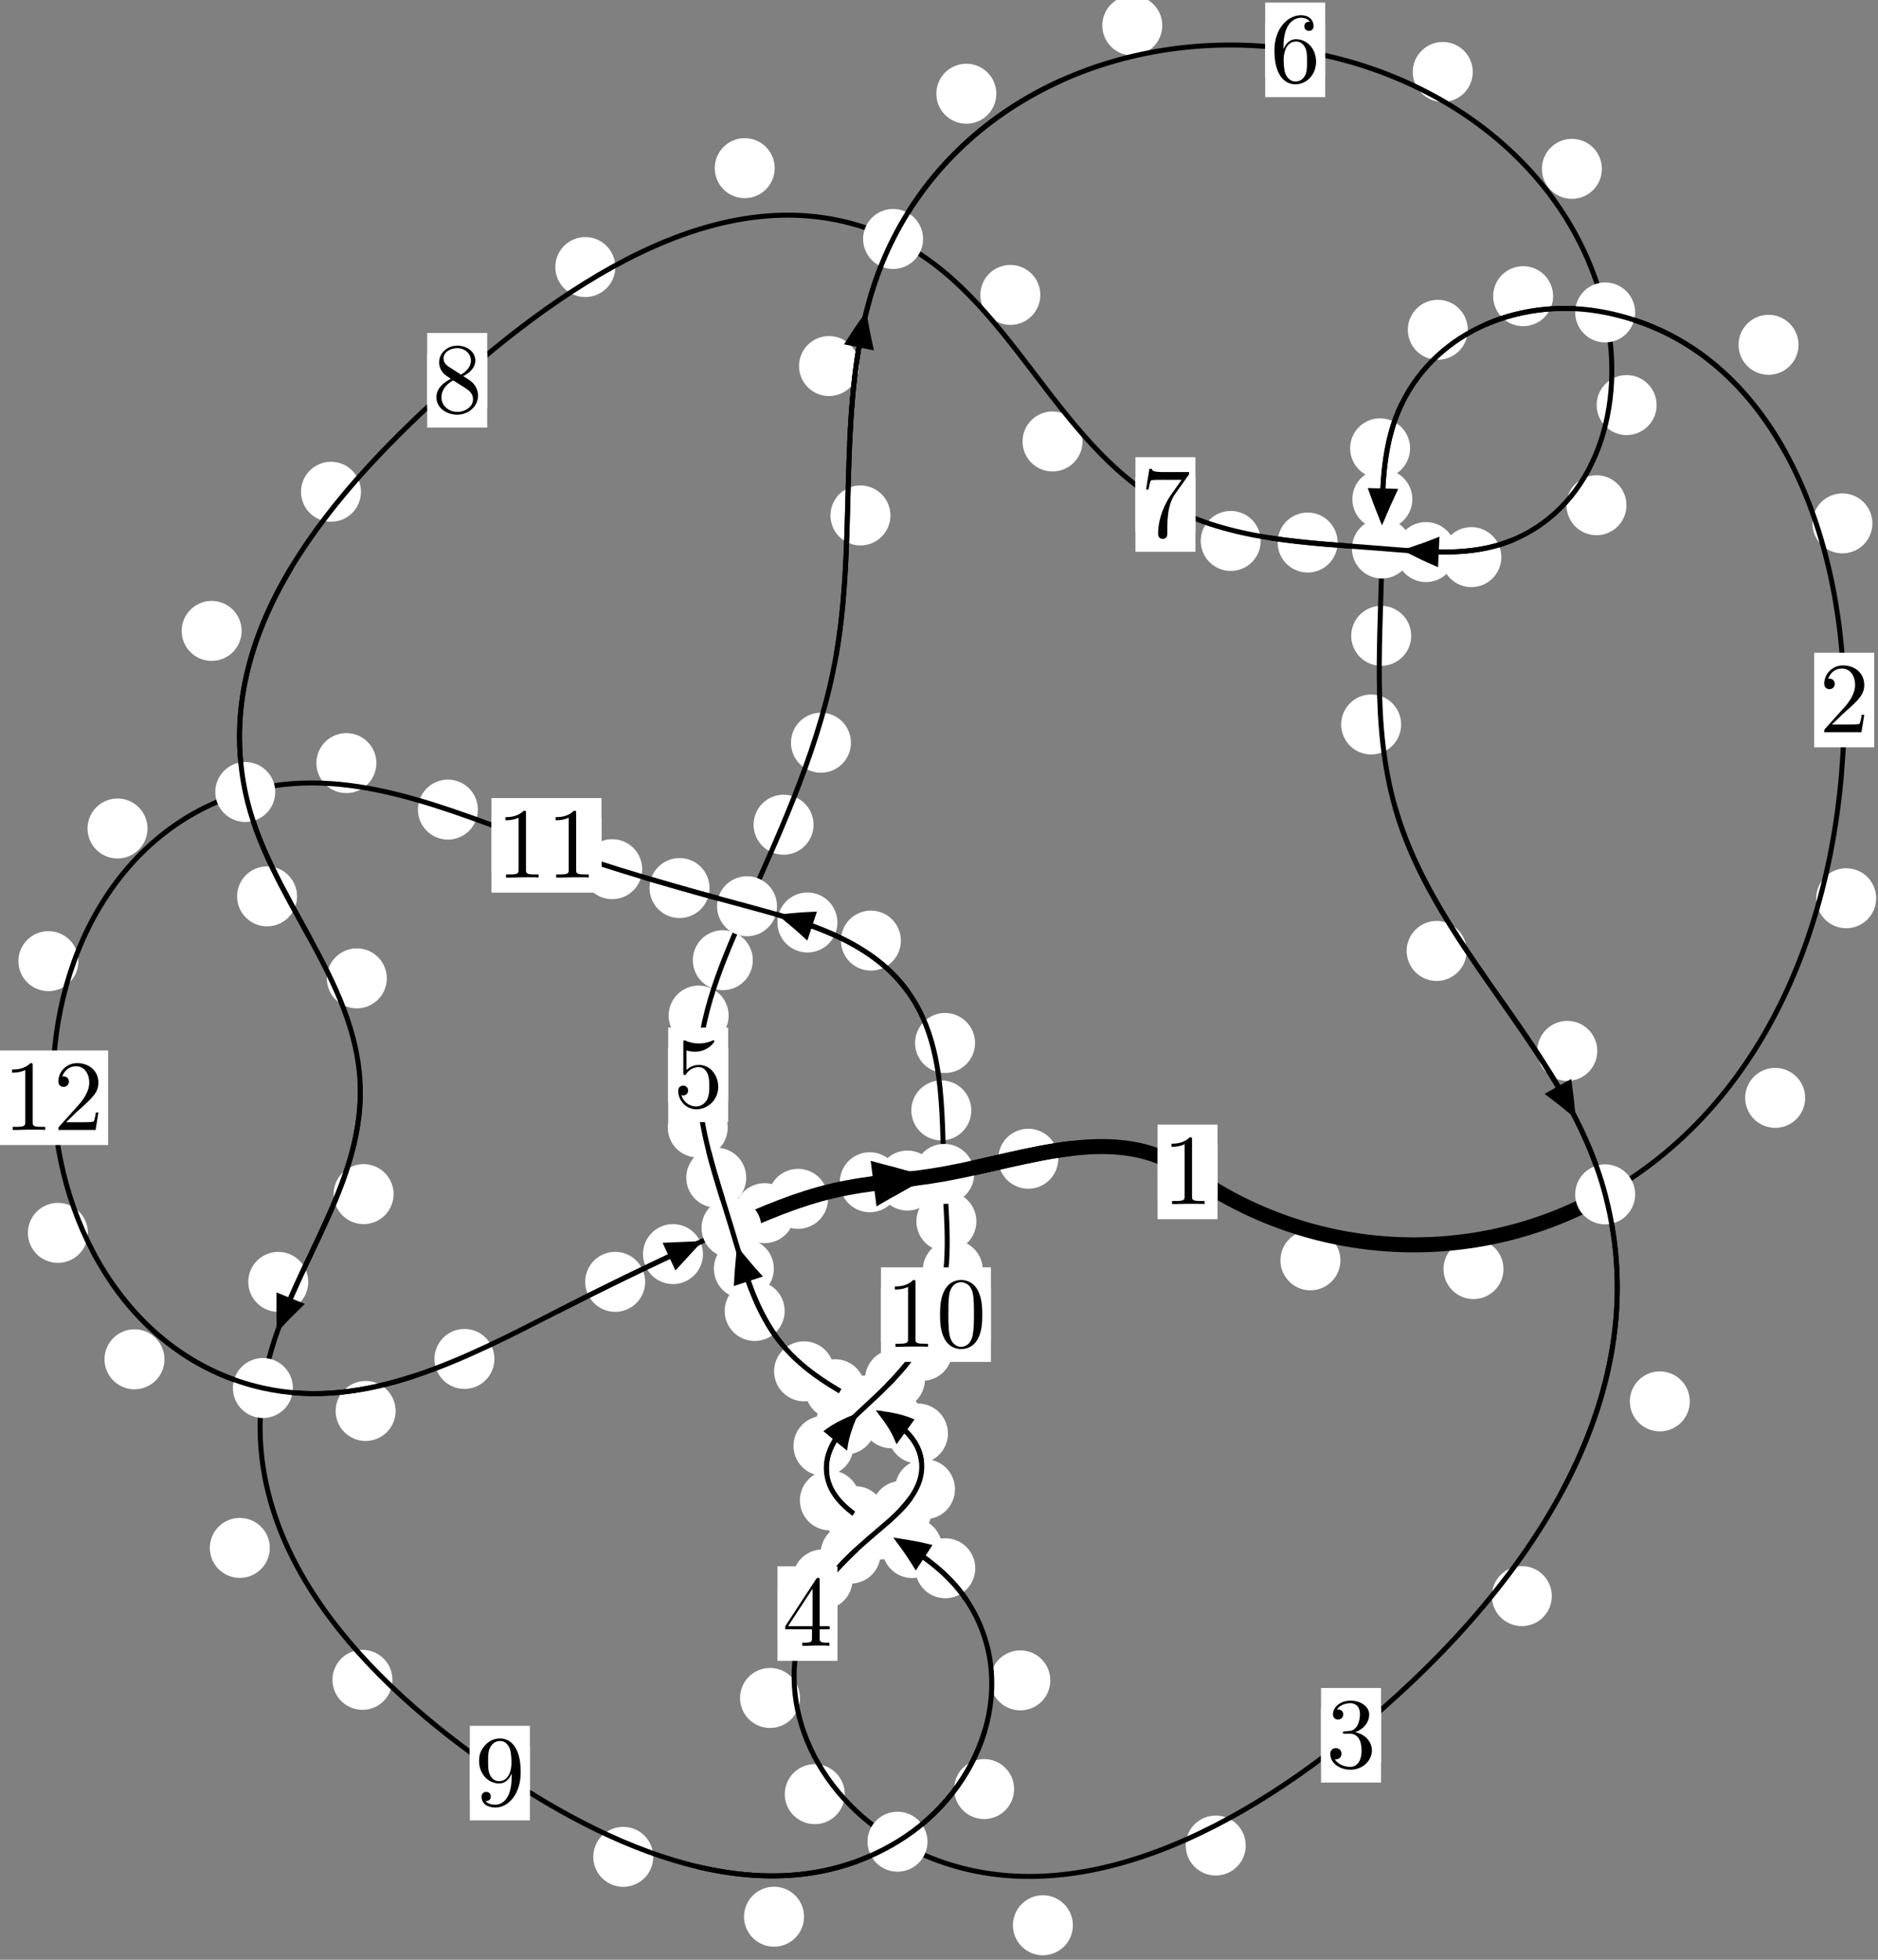 <?xml version="1.0"?>
<!-- Created by MetaPost 1.999 on 2021.07.06:0002 -->
<svg version="1.1" xmlns="http://www.w3.org/2000/svg" xmlns:xlink="http://www.w3.org/1999/xlink" width="187.196" height="195.26" viewBox="0 0 187.196 195.26">
<rect x="0" y="0" width="187.196" height="195.26" fill="#808080" stroke="none"/>
<!-- Original BoundingBox: -160.181870 -75.810623 27.014450 119.449600 -->
  <defs>
    <g transform="scale(0.01,0.01)" id="GLYPHcmr10_48">
      <path style="fill-rule: evenodd;" d="M460 -320C460 -400,455 -480,420 -554C374 -650,292 -666,250 -666C190 -666,117 -640,76 -547C44 -478,39 -400,39 -320C39 -245,43 -155,84 -79C127 2,200 22,249 22C303 22,379 1,423 -94C455 -163,460 -241,460 -320M249 -0C210 -0,151 -25,133 -121C122 -181,122 -273,122 -332C122 -396,122 -462,130 -516C149 -635,224 -644,249 -644C282 -644,348 -626,367 -527C377 -471,377 -395,377 -332C377 -257,377 -189,366 -125C351 -30,294 -0,249 -0"></path>
    </g>
    <g transform="scale(0.01,0.01)" id="GLYPHcmr10_49">
      <path style="fill-rule: evenodd;" d="M294 -640C294 -664,294 -666,271 -666C209 -602,121 -602,89 -602L89 -571C109 -571,168 -571,220 -597L220 -79C220 -43,217 -31,127 -31L95 -31L95 -0L257 -0L130 -3L217 -3L257 -3L297 -3L384 -3L419 -0L419 -31L387 -31C297 -31,294 -42,294 -79"></path>
    </g>
    <g transform="scale(0.01,0.01)" id="GLYPHcmr10_50">
      <path style="fill-rule: evenodd;" d="M127 -77L233 -180C389 -318,449 -372,449 -472C449 -586,359 -666,237 -666C124 -666,50 -574,50 -485C50 -429,100 -429,103 -429C120 -429,155 -441,155 -482C155 -508,137 -534,102 -534C94 -534,92 -534,89 -533C112 -598,166 -635,224 -635C315 -635,358 -554,358 -472C358 -392,308 -313,253 -251L61 -37C50 -26,50 -24,50 -0L421 -0L449 -174L424 -174C419 -144,412 -100,402 -85C395 -77,329 -77,307 -77"></path>
    </g>
    <g transform="scale(0.01,0.01)" id="GLYPHcmr10_51">
      <path style="fill-rule: evenodd;" d="M290 -352C372 -379,430 -449,430 -528C430 -610,342 -666,246 -666C145 -666,69 -606,69 -530C69 -497,91 -478,120 -478C151 -478,171 -500,171 -529C171 -579,124 -579,109 -579C140 -628,206 -641,242 -641C283 -641,338 -619,338 -529C338 -517,336 -459,310 -415C280 -367,246 -364,221 -363C213 -362,189 -360,182 -360C174 -359,167 -358,167 -348C167 -337,174 -337,191 -337L235 -337C317 -337,354 -269,354 -171C354 -35,285 -6,241 -6C198 -6,123 -23,88 -82C123 -77,154 -99,154 -137C154 -173,127 -193,98 -193C74 -193,42 -179,42 -135C42 -44,135 22,244 22C366 22,457 -69,457 -171C457 -253,394 -331,290 -352"></path>
    </g>
    <g transform="scale(0.01,0.01)" id="GLYPHcmr10_52">
      <path style="fill-rule: evenodd;" d="M294 -165L294 -78C294 -42,292 -31,218 -31L197 -31L197 -0L332 -0L238 -3L290 -3L332 -3L374 -3L427 -3L468 -0L468 -31L447 -31C373 -31,371 -42,371 -78L371 -165L471 -165L471 -196L371 -196L371 -651C371 -671,371 -677,355 -677C346 -677,343 -677,335 -665L28 -196L28 -165M300 -196L56 -196L300 -569"></path>
    </g>
    <g transform="scale(0.01,0.01)" id="GLYPHcmr10_53">
      <path style="fill-rule: evenodd;" d="M449 -201C449 -320,367 -420,259 -420C211 -420,168 -404,132 -369L132 -564C152 -558,185 -551,217 -551C340 -551,410 -642,410 -655C410 -661,407 -666,400 -666C399 -666,397 -666,392 -663C372 -654,323 -634,256 -634C216 -634,170 -641,123 -662C115 -665,113 -665,111 -665C101 -665,101 -657,101 -641L101 -345C101 -327,101 -319,115 -319C122 -319,124 -322,128 -328C139 -344,176 -398,257 -398C309 -398,334 -352,342 -334C358 -297,360 -258,360 -208C360 -173,360 -113,336 -71C312 -32,275 -6,229 -6C156 -6,99 -59,82 -118C85 -117,88 -116,99 -116C132 -116,149 -141,149 -165C149 -189,132 -214,99 -214C85 -214,50 -207,50 -161C50 -75,119 22,231 22C347 22,449 -74,449 -201"></path>
    </g>
    <g transform="scale(0.01,0.01)" id="GLYPHcmr10_54">
      <path style="fill-rule: evenodd;" d="M132 -328L132 -352C132 -605,256 -641,307 -641C331 -641,373 -635,395 -601C380 -601,340 -601,340 -556C340 -525,364 -510,386 -510C402 -510,432 -519,432 -558C432 -618,388 -666,305 -666C177 -666,42 -537,42 -316C42 -49,158 22,251 22C362 22,457 -72,457 -204C457 -331,368 -427,257 -427C189 -427,152 -376,132 -328M251 -6C188 -6,158 -66,152 -81C134 -128,134 -208,134 -226C134 -304,166 -404,256 -404C272 -404,318 -404,349 -342C367 -305,367 -254,367 -205C367 -157,367 -107,350 -71C320 -11,274 -6,251 -6"></path>
    </g>
    <g transform="scale(0.01,0.01)" id="GLYPHcmr10_55">
      <path style="fill-rule: evenodd;" d="M476 -609C485 -621,485 -623,485 -644L242 -644C120 -644,118 -657,114 -676L89 -676L56 -470L81 -470C84 -486,93 -549,106 -561C113 -567,191 -567,204 -567L411 -567C400 -551,321 -442,299 -409C209 -274,176 -135,176 -33C176 -23,176 22,222 22C268 22,268 -23,268 -33L268 -84C268 -139,271 -194,279 -248C283 -271,297 -357,341 -419"></path>
    </g>
    <g transform="scale(0.01,0.01)" id="GLYPHcmr10_56">
      <path style="fill-rule: evenodd;" d="M163 -457C117 -487,113 -521,113 -538C113 -599,178 -641,249 -641C322 -641,386 -589,386 -517C386 -460,347 -412,287 -377M309 -362C381 -399,430 -451,430 -517C430 -609,341 -666,250 -666C150 -666,69 -592,69 -499C69 -481,71 -436,113 -389C124 -377,161 -352,186 -335C128 -306,42 -250,42 -151C42 -45,144 22,249 22C362 22,457 -61,457 -168C457 -204,446 -249,408 -291C389 -312,373 -322,309 -362M209 -320L332 -242C360 -223,407 -193,407 -132C407 -58,332 -6,250 -6C164 -6,92 -68,92 -151C92 -209,124 -273,209 -320"></path>
    </g>
    <g transform="scale(0.01,0.01)" id="GLYPHcmr10_57">
      <path style="fill-rule: evenodd;" d="M367 -318L367 -286C367 -52,263 -6,205 -6C188 -6,134 -8,107 -42C151 -42,159 -71,159 -88C159 -119,135 -134,113 -134C97 -134,67 -125,67 -86C67 -19,121 22,206 22C335 22,457 -114,457 -329C457 -598,342 -666,253 -666C198 -666,149 -648,106 -603C65 -558,42 -516,42 -441C42 -316,130 -218,242 -218C303 -218,344 -260,367 -318M243 -241C227 -241,181 -241,150 -304C132 -341,132 -391,132 -440C132 -494,132 -541,153 -578C180 -628,218 -641,253 -641C299 -641,332 -607,349 -562C361 -530,365 -467,365 -421C365 -338,331 -241,243 -241"></path>
    </g>
  </defs>
  <path d="M133.609 125.571C133.609 124.778,133.294 124.018,132.733 123.458C132.173 122.897,131.413 122.582,130.62 122.582C129.827 122.582,129.067 122.897,128.507 123.458C127.946 124.018,127.631 124.778,127.631 125.571C127.631 126.364,127.946 127.124,128.507 127.684C129.067 128.245,129.827 128.56,130.62 128.56C131.413 128.56,132.173 128.245,132.733 127.684C133.294 127.124,133.609 126.364,133.609 125.571Z" style="fill: rgb(100%,100%,100%);stroke: none;"></path>
  <path d="M121.359 116.762C121.359 115.969,121.044 115.209,120.484 114.649C119.923 114.088,119.163 113.773,118.37 113.773C117.578 113.773,116.817 114.088,116.257 114.649C115.696 115.209,115.382 115.969,115.382 116.762C115.382 117.555,115.696 118.315,116.257 118.875C116.817 119.436,117.578 119.751,118.37 119.751C119.163 119.751,119.923 119.436,120.484 118.875C121.044 118.315,121.359 117.555,121.359 116.762Z" style="fill: rgb(100%,100%,100%);stroke: none;"></path>
  <path d="M179.936 109.386C179.936 108.593,179.621 107.833,179.06 107.273C178.5 106.712,177.74 106.397,176.947 106.397C176.154 106.397,175.394 106.712,174.834 107.273C174.273 107.833,173.958 108.593,173.958 109.386C173.958 110.179,174.273 110.939,174.834 111.499C175.394 112.06,176.154 112.375,176.947 112.375C177.74 112.375,178.5 112.06,179.06 111.499C179.621 110.939,179.936 110.179,179.936 109.386Z" style="fill: rgb(100%,100%,100%);stroke: none;"></path>
  <path d="M149.865 126.445C149.865 125.652,149.55 124.892,148.99 124.332C148.429 123.771,147.669 123.456,146.876 123.456C146.084 123.456,145.324 123.771,144.763 124.332C144.203 124.892,143.888 125.652,143.888 126.445C143.888 127.238,144.203 127.998,144.763 128.558C145.324 129.119,146.084 129.434,146.876 129.434C147.669 129.434,148.429 129.119,148.99 128.558C149.55 127.998,149.865 127.238,149.865 126.445Z" style="fill: rgb(100%,100%,100%);stroke: none;"></path>
  <path d="M186.638 52.147C186.638 51.354,186.323 50.594,185.763 50.033C185.202 49.473,184.442 49.158,183.65 49.158C182.857 49.158,182.097 49.473,181.536 50.033C180.976 50.594,180.661 51.354,180.661 52.147C180.661 52.939,180.976 53.699,181.536 54.26C182.097 54.82,182.857 55.135,183.65 55.135C184.442 55.135,185.202 54.82,185.763 54.26C186.323 53.699,186.638 52.939,186.638 52.147Z" style="fill: rgb(100%,100%,100%);stroke: none;"></path>
  <path d="M187.014 89.496C187.014 88.703,186.7 87.943,186.139 87.382C185.579 86.822,184.818 86.507,184.026 86.507C183.233 86.507,182.473 86.822,181.912 87.382C181.352 87.943,181.037 88.703,181.037 89.496C181.037 90.288,181.352 91.049,181.912 91.609C182.473 92.17,183.233 92.484,184.026 92.484C184.818 92.484,185.579 92.17,186.139 91.609C186.7 91.049,187.014 90.288,187.014 89.496Z" style="fill: rgb(100%,100%,100%);stroke: none;"></path>
  <path d="M154.812 29.511C154.812 28.718,154.497 27.958,153.937 27.397C153.376 26.837,152.616 26.522,151.824 26.522C151.031 26.522,150.271 26.837,149.71 27.397C149.15 27.958,148.835 28.718,148.835 29.511C148.835 30.303,149.15 31.064,149.71 31.624C150.271 32.185,151.031 32.5,151.824 32.5C152.616 32.5,153.376 32.185,153.937 31.624C154.497 31.064,154.812 30.303,154.812 29.511Z" style="fill: rgb(100%,100%,100%);stroke: none;"></path>
  <path d="M179.273 34.354C179.273 33.562,178.958 32.802,178.397 32.241C177.837 31.681,177.077 31.366,176.284 31.366C175.491 31.366,174.731 31.681,174.171 32.241C173.61 32.802,173.295 33.562,173.295 34.354C173.295 35.147,173.61 35.907,174.171 36.468C174.731 37.028,175.491 37.343,176.284 37.343C177.077 37.343,177.837 37.028,178.397 36.468C178.958 35.907,179.273 35.147,179.273 34.354Z" style="fill: rgb(100%,100%,100%);stroke: none;"></path>
  <path d="M140.555 44.667C140.555 43.875,140.24 43.115,139.68 42.554C139.119 41.994,138.359 41.679,137.566 41.679C136.774 41.679,136.014 41.994,135.453 42.554C134.893 43.115,134.578 43.875,134.578 44.667C134.578 45.46,134.893 46.22,135.453 46.781C136.014 47.341,136.774 47.656,137.566 47.656C138.359 47.656,139.119 47.341,139.68 46.781C140.24 46.22,140.555 45.46,140.555 44.667Z" style="fill: rgb(100%,100%,100%);stroke: none;"></path>
  <path d="M146.307 32.859C146.307 32.066,145.992 31.306,145.432 30.746C144.871 30.185,144.111 29.87,143.318 29.87C142.526 29.87,141.766 30.185,141.205 30.746C140.645 31.306,140.33 32.066,140.33 32.859C140.33 33.652,140.645 34.412,141.205 34.972C141.766 35.533,142.526 35.848,143.318 35.848C144.111 35.848,144.871 35.533,145.432 34.972C145.992 34.412,146.307 33.652,146.307 32.859Z" style="fill: rgb(100%,100%,100%);stroke: none;"></path>
  <path d="M140.665 63.349C140.665 62.556,140.35 61.796,139.789 61.236C139.229 60.675,138.469 60.36,137.676 60.36C136.883 60.36,136.123 60.675,135.563 61.236C135.002 61.796,134.687 62.556,134.687 63.349C134.687 64.142,135.002 64.902,135.563 65.462C136.123 66.023,136.883 66.338,137.676 66.338C138.469 66.338,139.229 66.023,139.789 65.462C140.35 64.902,140.665 64.142,140.665 63.349Z" style="fill: rgb(100%,100%,100%);stroke: none;"></path>
  <path d="M140.778 49.738C140.778 48.945,140.463 48.185,139.902 47.624C139.342 47.064,138.582 46.749,137.789 46.749C136.996 46.749,136.236 47.064,135.676 47.624C135.115 48.185,134.8 48.945,134.8 49.738C134.8 50.53,135.115 51.29,135.676 51.851C136.236 52.411,136.996 52.726,137.789 52.726C138.582 52.726,139.342 52.411,139.902 51.851C140.463 51.29,140.778 50.53,140.778 49.738Z" style="fill: rgb(100%,100%,100%);stroke: none;"></path>
  <path d="M146.19 94.748C146.19 93.955,145.875 93.195,145.314 92.635C144.754 92.074,143.994 91.759,143.201 91.759C142.408 91.759,141.648 92.074,141.088 92.635C140.527 93.195,140.212 93.955,140.212 94.748C140.212 95.541,140.527 96.301,141.088 96.861C141.648 97.422,142.408 97.737,143.201 97.737C143.994 97.737,144.754 97.422,145.314 96.861C145.875 96.301,146.19 95.541,146.19 94.748Z" style="fill: rgb(100%,100%,100%);stroke: none;"></path>
  <path d="M139.662 72.184C139.662 71.391,139.347 70.631,138.787 70.07C138.226 69.51,137.466 69.195,136.673 69.195C135.881 69.195,135.121 69.51,134.56 70.07C134 70.631,133.685 71.391,133.685 72.184C133.685 72.976,134 73.737,134.56 74.297C135.121 74.857,135.881 75.172,136.673 75.172C137.466 75.172,138.226 74.857,138.787 74.297C139.347 73.737,139.662 72.976,139.662 72.184Z" style="fill: rgb(100%,100%,100%);stroke: none;"></path>
  <path d="M168.437 139.626C168.437 138.834,168.122 138.074,167.562 137.513C167.001 136.953,166.241 136.638,165.449 136.638C164.656 136.638,163.896 136.953,163.335 137.513C162.775 138.074,162.46 138.834,162.46 139.626C162.46 140.419,162.775 141.179,163.335 141.74C163.896 142.3,164.656 142.615,165.449 142.615C166.241 142.615,167.001 142.3,167.562 141.74C168.122 141.179,168.437 140.419,168.437 139.626Z" style="fill: rgb(100%,100%,100%);stroke: none;"></path>
  <path d="M159.213 104.705C159.213 103.913,158.898 103.153,158.337 102.592C157.777 102.032,157.017 101.717,156.224 101.717C155.431 101.717,154.671 102.032,154.111 102.592C153.55 103.153,153.235 103.913,153.235 104.705C153.235 105.498,153.55 106.258,154.111 106.819C154.671 107.379,155.431 107.694,156.224 107.694C157.017 107.694,157.777 107.379,158.337 106.819C158.898 106.258,159.213 105.498,159.213 104.705Z" style="fill: rgb(100%,100%,100%);stroke: none;"></path>
  <path d="M124.172 183.879C124.172 183.086,123.857 182.326,123.296 181.765C122.736 181.205,121.975 180.89,121.183 180.89C120.39 180.89,119.63 181.205,119.069 181.765C118.509 182.326,118.194 183.086,118.194 183.879C118.194 184.671,118.509 185.431,119.069 185.992C119.63 186.552,120.39 186.867,121.183 186.867C121.975 186.867,122.736 186.552,123.296 185.992C123.857 185.431,124.172 184.671,124.172 183.879Z" style="fill: rgb(100%,100%,100%);stroke: none;"></path>
  <path d="M154.683 159.027C154.683 158.234,154.368 157.474,153.807 156.914C153.247 156.353,152.487 156.038,151.694 156.038C150.901 156.038,150.141 156.353,149.581 156.914C149.02 157.474,148.705 158.234,148.705 159.027C148.705 159.82,149.02 160.58,149.581 161.14C150.141 161.701,150.901 162.016,151.694 162.016C152.487 162.016,153.247 161.701,153.807 161.14C154.368 160.58,154.683 159.82,154.683 159.027Z" style="fill: rgb(100%,100%,100%);stroke: none;"></path>
  <path d="M84.202 178.759C84.202 177.967,83.887 177.207,83.327 176.646C82.766 176.086,82.006 175.771,81.214 175.771C80.421 175.771,79.661 176.086,79.1 176.646C78.54 177.207,78.225 177.967,78.225 178.759C78.225 179.552,78.54 180.312,79.1 180.873C79.661 181.433,80.421 181.748,81.214 181.748C82.006 181.748,82.766 181.433,83.327 180.873C83.887 180.312,84.202 179.552,84.202 178.759Z" style="fill: rgb(100%,100%,100%);stroke: none;"></path>
  <path d="M106.943 191.822C106.943 191.029,106.628 190.269,106.068 189.709C105.507 189.148,104.747 188.833,103.954 188.833C103.162 188.833,102.402 189.148,101.841 189.709C101.281 190.269,100.966 191.029,100.966 191.822C100.966 192.615,101.281 193.375,101.841 193.935C102.402 194.496,103.162 194.811,103.954 194.811C104.747 194.811,105.507 194.496,106.068 193.935C106.628 193.375,106.943 192.615,106.943 191.822Z" style="fill: rgb(100%,100%,100%);stroke: none;"></path>
  <path d="M84.986 157.366C84.986 156.573,84.671 155.813,84.111 155.252C83.55 154.692,82.79 154.377,81.998 154.377C81.205 154.377,80.445 154.692,79.884 155.252C79.324 155.813,79.009 156.573,79.009 157.366C79.009 158.158,79.324 158.919,79.884 159.479C80.445 160.04,81.205 160.354,81.998 160.354C82.79 160.354,83.55 160.04,84.111 159.479C84.671 158.919,84.986 158.158,84.986 157.366Z" style="fill: rgb(100%,100%,100%);stroke: none;"></path>
  <path d="M79.743 169.175C79.743 168.383,79.428 167.622,78.868 167.062C78.307 166.501,77.547 166.186,76.754 166.186C75.962 166.186,75.202 166.501,74.641 167.062C74.081 167.622,73.766 168.383,73.766 169.175C73.766 169.968,74.081 170.728,74.641 171.289C75.202 171.849,75.962 172.164,76.754 172.164C77.547 172.164,78.307 171.849,78.868 171.289C79.428 170.728,79.743 169.968,79.743 169.175Z" style="fill: rgb(100%,100%,100%);stroke: none;"></path>
  <path d="M92.851 150.536C92.851 149.743,92.536 148.983,91.975 148.423C91.415 147.862,90.655 147.547,89.862 147.547C89.069 147.547,88.309 147.862,87.749 148.423C87.188 148.983,86.873 149.743,86.873 150.536C86.873 151.329,87.188 152.089,87.749 152.649C88.309 153.21,89.069 153.525,89.862 153.525C90.655 153.525,91.415 153.21,91.975 152.649C92.536 152.089,92.851 151.329,92.851 150.536Z" style="fill: rgb(100%,100%,100%);stroke: none;"></path>
  <path d="M87.777 154.787C87.777 153.994,87.462 153.234,86.902 152.674C86.342 152.113,85.581 151.798,84.789 151.798C83.996 151.798,83.236 152.113,82.675 152.674C82.115 153.234,81.8 153.994,81.8 154.787C81.8 155.58,82.115 156.34,82.675 156.9C83.236 157.461,83.996 157.776,84.789 157.776C85.581 157.776,86.342 157.461,86.902 156.9C87.462 156.34,87.777 155.58,87.777 154.787Z" style="fill: rgb(100%,100%,100%);stroke: none;"></path>
  <path d="M94.487 142.827C94.487 142.034,94.172 141.274,93.612 140.714C93.051 140.153,92.291 139.838,91.498 139.838C90.706 139.838,89.946 140.153,89.385 140.714C88.825 141.274,88.51 142.034,88.51 142.827C88.51 143.62,88.825 144.38,89.385 144.94C89.946 145.501,90.706 145.816,91.498 145.816C92.291 145.816,93.051 145.501,93.612 144.94C94.172 144.38,94.487 143.62,94.487 142.827Z" style="fill: rgb(100%,100%,100%);stroke: none;"></path>
  <path d="M95.19 148.376C95.19 147.584,94.875 146.824,94.314 146.263C93.754 145.703,92.994 145.388,92.201 145.388C91.408 145.388,90.648 145.703,90.088 146.263C89.527 146.824,89.212 147.584,89.212 148.376C89.212 149.169,89.527 149.929,90.088 150.49C90.648 151.05,91.408 151.365,92.201 151.365C92.994 151.365,93.754 151.05,94.314 150.49C94.875 149.929,95.19 149.169,95.19 148.376Z" style="fill: rgb(100%,100%,100%);stroke: none;"></path>
  <path d="M86.236 138.415C86.236 137.622,85.921 136.862,85.36 136.302C84.8 135.741,84.04 135.426,83.247 135.426C82.454 135.426,81.694 135.741,81.134 136.302C80.573 136.862,80.258 137.622,80.258 138.415C80.258 139.208,80.573 139.968,81.134 140.528C81.694 141.089,82.454 141.404,83.247 141.404C84.04 141.404,84.8 141.089,85.36 140.528C85.921 139.968,86.236 139.208,86.236 138.415Z" style="fill: rgb(100%,100%,100%);stroke: none;"></path>
  <path d="M91.834 141.312C91.834 140.519,91.52 139.759,90.959 139.199C90.399 138.638,89.638 138.323,88.846 138.323C88.053 138.323,87.293 138.638,86.732 139.199C86.172 139.759,85.857 140.519,85.857 141.312C85.857 142.105,86.172 142.865,86.732 143.425C87.293 143.986,88.053 144.301,88.846 144.301C89.638 144.301,90.399 143.986,90.959 143.425C91.52 142.865,91.834 142.105,91.834 141.312Z" style="fill: rgb(100%,100%,100%);stroke: none;"></path>
  <path d="M78.214 130.619C78.214 129.826,77.899 129.066,77.339 128.506C76.778 127.945,76.018 127.63,75.225 127.63C74.433 127.63,73.672 127.945,73.112 128.506C72.551 129.066,72.236 129.826,72.236 130.619C72.236 131.412,72.551 132.172,73.112 132.732C73.672 133.293,74.433 133.608,75.225 133.608C76.018 133.608,76.778 133.293,77.339 132.732C77.899 132.172,78.214 131.412,78.214 130.619Z" style="fill: rgb(100%,100%,100%);stroke: none;"></path>
  <path d="M83.139 136.632C83.139 135.839,82.824 135.079,82.263 134.518C81.703 133.958,80.942 133.643,80.15 133.643C79.357 133.643,78.597 133.958,78.036 134.518C77.476 135.079,77.161 135.839,77.161 136.632C77.161 137.424,77.476 138.185,78.036 138.745C78.597 139.306,79.357 139.62,80.15 139.62C80.942 139.62,81.703 139.306,82.263 138.745C82.824 138.185,83.139 137.424,83.139 136.632Z" style="fill: rgb(100%,100%,100%);stroke: none;"></path>
  <path d="M74.384 117.336C74.384 116.544,74.069 115.783,73.508 115.223C72.948 114.662,72.188 114.348,71.395 114.348C70.602 114.348,69.842 114.662,69.282 115.223C68.721 115.783,68.406 116.544,68.406 117.336C68.406 118.129,68.721 118.889,69.282 119.45C69.842 120.01,70.602 120.325,71.395 120.325C72.188 120.325,72.948 120.01,73.508 119.45C74.069 118.889,74.384 118.129,74.384 117.336Z" style="fill: rgb(100%,100%,100%);stroke: none;"></path>
  <path d="M77.136 126.405C77.136 125.612,76.821 124.852,76.261 124.291C75.7 123.731,74.94 123.416,74.147 123.416C73.355 123.416,72.595 123.731,72.034 124.291C71.474 124.852,71.159 125.612,71.159 126.405C71.159 127.197,71.474 127.957,72.034 128.518C72.595 129.078,73.355 129.393,74.147 129.393C74.94 129.393,75.7 129.078,76.261 128.518C76.821 127.957,77.136 127.197,77.136 126.405Z" style="fill: rgb(100%,100%,100%);stroke: none;"></path>
  <path d="M72.628 101.186C72.628 100.394,72.313 99.634,71.753 99.073C71.192 98.513,70.432 98.198,69.639 98.198C68.847 98.198,68.086 98.513,67.526 99.073C66.965 99.634,66.65 100.394,66.65 101.186C66.65 101.979,66.965 102.739,67.526 103.3C68.086 103.86,68.847 104.175,69.639 104.175C70.432 104.175,71.192 103.86,71.753 103.3C72.313 102.739,72.628 101.979,72.628 101.186Z" style="fill: rgb(100%,100%,100%);stroke: none;"></path>
  <path d="M72.539 112.338C72.539 111.545,72.224 110.785,71.664 110.225C71.103 109.664,70.343 109.349,69.551 109.349C68.758 109.349,67.998 109.664,67.437 110.225C66.877 110.785,66.562 111.545,66.562 112.338C66.562 113.131,66.877 113.891,67.437 114.451C67.998 115.012,68.758 115.327,69.551 115.327C70.343 115.327,71.103 115.012,71.664 114.451C72.224 113.891,72.539 113.131,72.539 112.338Z" style="fill: rgb(100%,100%,100%);stroke: none;"></path>
  <path d="M81.094 82.17C81.094 81.377,80.779 80.617,80.218 80.057C79.658 79.496,78.898 79.181,78.105 79.181C77.312 79.181,76.552 79.496,75.992 80.057C75.431 80.617,75.116 81.377,75.116 82.17C75.116 82.963,75.431 83.723,75.992 84.283C76.552 84.844,77.312 85.159,78.105 85.159C78.898 85.159,79.658 84.844,80.218 84.283C80.779 83.723,81.094 82.963,81.094 82.17Z" style="fill: rgb(100%,100%,100%);stroke: none;"></path>
  <path d="M75.039 95.669C75.039 94.877,74.724 94.117,74.163 93.556C73.603 92.996,72.842 92.681,72.05 92.681C71.257 92.681,70.497 92.996,69.936 93.556C69.376 94.117,69.061 94.877,69.061 95.669C69.061 96.462,69.376 97.222,69.936 97.783C70.497 98.343,71.257 98.658,72.05 98.658C72.842 98.658,73.603 98.343,74.163 97.783C74.724 97.222,75.039 96.462,75.039 95.669Z" style="fill: rgb(100%,100%,100%);stroke: none;"></path>
  <path d="M88.756 51.358C88.756 50.565,88.441 49.805,87.881 49.245C87.32 48.684,86.56 48.369,85.768 48.369C84.975 48.369,84.215 48.684,83.654 49.245C83.094 49.805,82.779 50.565,82.779 51.358C82.779 52.151,83.094 52.911,83.654 53.471C84.215 54.032,84.975 54.347,85.768 54.347C86.56 54.347,87.32 54.032,87.881 53.471C88.441 52.911,88.756 52.151,88.756 51.358Z" style="fill: rgb(100%,100%,100%);stroke: none;"></path>
  <path d="M84.819 74.001C84.819 73.208,84.504 72.448,83.944 71.888C83.383 71.327,82.623 71.012,81.83 71.012C81.038 71.012,80.278 71.327,79.717 71.888C79.157 72.448,78.842 73.208,78.842 74.001C78.842 74.794,79.157 75.554,79.717 76.114C80.278 76.675,81.038 76.99,81.83 76.99C82.623 76.99,83.383 76.675,83.944 76.114C84.504 75.554,84.819 74.794,84.819 74.001Z" style="fill: rgb(100%,100%,100%);stroke: none;"></path>
  <path d="M99.311 9.34C99.311 8.547,98.997 7.787,98.436 7.226C97.876 6.666,97.115 6.351,96.323 6.351C95.53 6.351,94.77 6.666,94.209 7.226C93.649 7.787,93.334 8.547,93.334 9.34C93.334 10.132,93.649 10.893,94.209 11.453C94.77 12.013,95.53 12.328,96.323 12.328C97.115 12.328,97.876 12.013,98.436 11.453C98.997 10.893,99.311 10.132,99.311 9.34Z" style="fill: rgb(100%,100%,100%);stroke: none;"></path>
  <path d="M85.623 36.472C85.623 35.679,85.308 34.919,84.748 34.359C84.187 33.798,83.427 33.483,82.635 33.483C81.842 33.483,81.082 33.798,80.521 34.359C79.961 34.919,79.646 35.679,79.646 36.472C79.646 37.265,79.961 38.025,80.521 38.585C81.082 39.146,81.842 39.461,82.635 39.461C83.427 39.461,84.187 39.146,84.748 38.585C85.308 38.025,85.623 37.265,85.623 36.472Z" style="fill: rgb(100%,100%,100%);stroke: none;"></path>
  <path d="M146.802 7.17C146.802 6.377,146.487 5.617,145.927 5.057C145.366 4.496,144.606 4.181,143.813 4.181C143.021 4.181,142.261 4.496,141.7 5.057C141.14 5.617,140.825 6.377,140.825 7.17C140.825 7.963,141.14 8.723,141.7 9.283C142.261 9.844,143.021 10.159,143.813 10.159C144.606 10.159,145.366 9.844,145.927 9.283C146.487 8.723,146.802 7.963,146.802 7.17Z" style="fill: rgb(100%,100%,100%);stroke: none;"></path>
  <path d="M115.852 2.539C115.852 1.746,115.537 0.986,114.977 0.426C114.416 -0.135,113.656 -0.45,112.863 -0.45C112.071 -0.45,111.311 -0.135,110.75 0.426C110.19 0.986,109.875 1.746,109.875 2.539C109.875 3.332,110.19 4.092,110.75 4.652C111.311 5.213,112.071 5.528,112.863 5.528C113.656 5.528,114.416 5.213,114.977 4.652C115.537 4.092,115.852 3.332,115.852 2.539Z" style="fill: rgb(100%,100%,100%);stroke: none;"></path>
  <path d="M165.128 40.361C165.128 39.568,164.813 38.808,164.253 38.247C163.692 37.687,162.932 37.372,162.14 37.372C161.347 37.372,160.587 37.687,160.026 38.247C159.466 38.808,159.151 39.568,159.151 40.361C159.151 41.153,159.466 41.914,160.026 42.474C160.587 43.034,161.347 43.349,162.14 43.349C162.932 43.349,163.692 43.034,164.253 42.474C164.813 41.914,165.128 41.153,165.128 40.361Z" style="fill: rgb(100%,100%,100%);stroke: none;"></path>
  <path d="M159.673 16.824C159.673 16.031,159.358 15.271,158.797 14.71C158.237 14.15,157.477 13.835,156.684 13.835C155.891 13.835,155.131 14.15,154.571 14.71C154.01 15.271,153.695 16.031,153.695 16.824C153.695 17.616,154.01 18.376,154.571 18.937C155.131 19.497,155.891 19.812,156.684 19.812C157.477 19.812,158.237 19.497,158.797 18.937C159.358 18.376,159.673 17.616,159.673 16.824Z" style="fill: rgb(100%,100%,100%);stroke: none;"></path>
  <path d="M149.652 55.508C149.652 54.715,149.337 53.955,148.776 53.395C148.216 52.834,147.456 52.519,146.663 52.519C145.87 52.519,145.11 52.834,144.55 53.395C143.989 53.955,143.674 54.715,143.674 55.508C143.674 56.301,143.989 57.061,144.55 57.621C145.11 58.182,145.87 58.497,146.663 58.497C147.456 58.497,148.216 58.182,148.776 57.621C149.337 57.061,149.652 56.301,149.652 55.508Z" style="fill: rgb(100%,100%,100%);stroke: none;"></path>
  <path d="M162.123 50.338C162.123 49.546,161.808 48.786,161.247 48.225C160.687 47.665,159.927 47.35,159.134 47.35C158.341 47.35,157.581 47.665,157.021 48.225C156.46 48.786,156.145 49.546,156.145 50.338C156.145 51.131,156.46 51.891,157.021 52.452C157.581 53.012,158.341 53.327,159.134 53.327C159.927 53.327,160.687 53.012,161.247 52.452C161.808 51.891,162.123 51.131,162.123 50.338Z" style="fill: rgb(100%,100%,100%);stroke: none;"></path>
  <path d="M133.331 54.056C133.331 53.263,133.016 52.503,132.455 51.942C131.895 51.382,131.135 51.067,130.342 51.067C129.549 51.067,128.789 51.382,128.229 51.942C127.668 52.503,127.353 53.263,127.353 54.056C127.353 54.848,127.668 55.608,128.229 56.169C128.789 56.729,129.549 57.044,130.342 57.044C131.135 57.044,131.895 56.729,132.455 56.169C133.016 55.608,133.331 54.848,133.331 54.056Z" style="fill: rgb(100%,100%,100%);stroke: none;"></path>
  <path d="M145.128 55.004C145.128 54.211,144.813 53.451,144.253 52.891C143.692 52.33,142.932 52.015,142.139 52.015C141.346 52.015,140.586 52.33,140.026 52.891C139.465 53.451,139.15 54.211,139.15 55.004C139.15 55.797,139.465 56.557,140.026 57.117C140.586 57.678,141.346 57.993,142.139 57.993C142.932 57.993,143.692 57.678,144.253 57.117C144.813 56.557,145.128 55.797,145.128 55.004Z" style="fill: rgb(100%,100%,100%);stroke: none;"></path>
  <path d="M107.903 43.985C107.903 43.192,107.588 42.432,107.027 41.872C106.467 41.311,105.707 40.996,104.914 40.996C104.121 40.996,103.361 41.311,102.801 41.872C102.24 42.432,101.925 43.192,101.925 43.985C101.925 44.778,102.24 45.538,102.801 46.098C103.361 46.659,104.121 46.974,104.914 46.974C105.707 46.974,106.467 46.659,107.027 46.098C107.588 45.538,107.903 44.778,107.903 43.985Z" style="fill: rgb(100%,100%,100%);stroke: none;"></path>
  <path d="M125.665 53.896C125.665 53.103,125.35 52.343,124.79 51.783C124.229 51.222,123.469 50.907,122.677 50.907C121.884 50.907,121.124 51.222,120.563 51.783C120.003 52.343,119.688 53.103,119.688 53.896C119.688 54.689,120.003 55.449,120.563 56.009C121.124 56.57,121.884 56.885,122.677 56.885C123.469 56.885,124.229 56.57,124.79 56.009C125.35 55.449,125.665 54.689,125.665 53.896Z" style="fill: rgb(100%,100%,100%);stroke: none;"></path>
  <path d="M77.221 16.755C77.221 15.962,76.906 15.202,76.346 14.641C75.785 14.081,75.025 13.766,74.232 13.766C73.44 13.766,72.679 14.081,72.119 14.641C71.558 15.202,71.244 15.962,71.244 16.755C71.244 17.547,71.558 18.307,72.119 18.868C72.679 19.428,73.44 19.743,74.232 19.743C75.025 19.743,75.785 19.428,76.346 18.868C76.906 18.307,77.221 17.547,77.221 16.755Z" style="fill: rgb(100%,100%,100%);stroke: none;"></path>
  <path d="M103.698 29.385C103.698 28.592,103.383 27.832,102.823 27.271C102.262 26.711,101.502 26.396,100.709 26.396C99.917 26.396,99.157 26.711,98.596 27.271C98.036 27.832,97.721 28.592,97.721 29.385C97.721 30.177,98.036 30.937,98.596 31.498C99.157 32.058,99.917 32.373,100.709 32.373C101.502 32.373,102.262 32.058,102.823 31.498C103.383 30.937,103.698 30.177,103.698 29.385Z" style="fill: rgb(100%,100%,100%);stroke: none;"></path>
  <path d="M35.981 48.995C35.981 48.203,35.666 47.442,35.105 46.882C34.545 46.321,33.785 46.007,32.992 46.007C32.199 46.007,31.439 46.321,30.879 46.882C30.318 47.442,30.003 48.203,30.003 48.995C30.003 49.788,30.318 50.548,30.879 51.109C31.439 51.669,32.199 51.984,32.992 51.984C33.785 51.984,34.545 51.669,35.105 51.109C35.666 50.548,35.981 49.788,35.981 48.995Z" style="fill: rgb(100%,100%,100%);stroke: none;"></path>
  <path d="M61.332 26.609C61.332 25.816,61.017 25.056,60.456 24.495C59.896 23.935,59.136 23.62,58.343 23.62C57.55 23.62,56.79 23.935,56.23 24.495C55.669 25.056,55.354 25.816,55.354 26.609C55.354 27.401,55.669 28.161,56.23 28.722C56.79 29.282,57.55 29.597,58.343 29.597C59.136 29.597,59.896 29.282,60.456 28.722C61.017 28.161,61.332 27.401,61.332 26.609Z" style="fill: rgb(100%,100%,100%);stroke: none;"></path>
  <path d="M29.61 89.309C29.61 88.517,29.295 87.756,28.734 87.196C28.174 86.635,27.414 86.321,26.621 86.321C25.828 86.321,25.068 86.635,24.508 87.196C23.947 87.756,23.632 88.517,23.632 89.309C23.632 90.102,23.947 90.862,24.508 91.423C25.068 91.983,25.828 92.298,26.621 92.298C27.414 92.298,28.174 91.983,28.734 91.423C29.295 90.862,29.61 90.102,29.61 89.309Z" style="fill: rgb(100%,100%,100%);stroke: none;"></path>
  <path d="M24.086 62.861C24.086 62.069,23.771 61.308,23.21 60.748C22.65 60.187,21.89 59.872,21.097 59.872C20.304 59.872,19.544 60.187,18.984 60.748C18.423 61.308,18.108 62.069,18.108 62.861C18.108 63.654,18.423 64.414,18.984 64.975C19.544 65.535,20.304 65.85,21.097 65.85C21.89 65.85,22.65 65.535,23.21 64.975C23.771 64.414,24.086 63.654,24.086 62.861Z" style="fill: rgb(100%,100%,100%);stroke: none;"></path>
  <path d="M39.233 118.977C39.233 118.184,38.918 117.424,38.358 116.863C37.797 116.303,37.037 115.988,36.244 115.988C35.452 115.988,34.691 116.303,34.131 116.863C33.571 117.424,33.256 118.184,33.256 118.977C33.256 119.769,33.571 120.529,34.131 121.09C34.691 121.65,35.452 121.965,36.244 121.965C37.037 121.965,37.797 121.65,38.358 121.09C38.918 120.529,39.233 119.769,39.233 118.977Z" style="fill: rgb(100%,100%,100%);stroke: none;"></path>
  <path d="M38.556 97.478C38.556 96.686,38.241 95.925,37.681 95.365C37.12 94.804,36.36 94.49,35.568 94.49C34.775 94.49,34.015 94.804,33.454 95.365C32.894 95.925,32.579 96.686,32.579 97.478C32.579 98.271,32.894 99.031,33.454 99.592C34.015 100.152,34.775 100.467,35.568 100.467C36.36 100.467,37.12 100.152,37.681 99.592C38.241 99.031,38.556 98.271,38.556 97.478Z" style="fill: rgb(100%,100%,100%);stroke: none;"></path>
  <path d="M26.892 154.224C26.892 153.431,26.577 152.671,26.016 152.111C25.456 151.55,24.695 151.235,23.903 151.235C23.11 151.235,22.35 151.55,21.789 152.111C21.229 152.671,20.914 153.431,20.914 154.224C20.914 155.017,21.229 155.777,21.789 156.337C22.35 156.898,23.11 157.213,23.903 157.213C24.695 157.213,25.456 156.898,26.016 156.337C26.577 155.777,26.892 155.017,26.892 154.224Z" style="fill: rgb(100%,100%,100%);stroke: none;"></path>
  <path d="M30.725 127.72C30.725 126.927,30.41 126.167,29.849 125.606C29.289 125.046,28.529 124.731,27.736 124.731C26.943 124.731,26.183 125.046,25.623 125.606C25.062 126.167,24.747 126.927,24.747 127.72C24.747 128.512,25.062 129.273,25.623 129.833C26.183 130.394,26.943 130.709,27.736 130.709C28.529 130.709,29.289 130.394,29.849 129.833C30.41 129.273,30.725 128.512,30.725 127.72Z" style="fill: rgb(100%,100%,100%);stroke: none;"></path>
  <path d="M65.113 185.006C65.113 184.213,64.798 183.453,64.237 182.892C63.677 182.332,62.916 182.017,62.124 182.017C61.331 182.017,60.571 182.332,60.01 182.892C59.45 183.453,59.135 184.213,59.135 185.006C59.135 185.798,59.45 186.558,60.01 187.119C60.571 187.679,61.331 187.994,62.124 187.994C62.916 187.994,63.677 187.679,64.237 187.119C64.798 186.558,65.113 185.798,65.113 185.006Z" style="fill: rgb(100%,100%,100%);stroke: none;"></path>
  <path d="M39.117 167.369C39.117 166.577,38.802 165.816,38.241 165.256C37.681 164.696,36.921 164.381,36.128 164.381C35.335 164.381,34.575 164.696,34.015 165.256C33.454 165.816,33.139 166.577,33.139 167.369C33.139 168.162,33.454 168.922,34.015 169.483C34.575 170.043,35.335 170.358,36.128 170.358C36.921 170.358,37.681 170.043,38.241 169.483C38.802 168.922,39.117 168.162,39.117 167.369Z" style="fill: rgb(100%,100%,100%);stroke: none;"></path>
  <path d="M101.085 178.253C101.085 177.46,100.77 176.7,100.209 176.14C99.649 175.579,98.888 175.264,98.096 175.264C97.303 175.264,96.543 175.579,95.982 176.14C95.422 176.7,95.107 177.46,95.107 178.253C95.107 179.046,95.422 179.806,95.982 180.366C96.543 180.927,97.303 181.242,98.096 181.242C98.888 181.242,99.649 180.927,100.209 180.366C100.77 179.806,101.085 179.046,101.085 178.253Z" style="fill: rgb(100%,100%,100%);stroke: none;"></path>
  <path d="M80.143 190.969C80.143 190.176,79.828 189.416,79.267 188.855C78.707 188.295,77.947 187.98,77.154 187.98C76.361 187.98,75.601 188.295,75.041 188.855C74.48 189.416,74.165 190.176,74.165 190.969C74.165 191.762,74.48 192.522,75.041 193.082C75.601 193.643,76.361 193.958,77.154 193.958C77.947 193.958,78.707 193.643,79.267 193.082C79.828 192.522,80.143 191.762,80.143 190.969Z" style="fill: rgb(100%,100%,100%);stroke: none;"></path>
  <path d="M97.211 156.251C97.211 155.459,96.897 154.699,96.336 154.138C95.776 153.578,95.015 153.263,94.223 153.263C93.43 153.263,92.67 153.578,92.109 154.138C91.549 154.699,91.234 155.459,91.234 156.251C91.234 157.044,91.549 157.804,92.109 158.365C92.67 158.925,93.43 159.24,94.223 159.24C95.015 159.24,95.776 158.925,96.336 158.365C96.897 157.804,97.211 157.044,97.211 156.251Z" style="fill: rgb(100%,100%,100%);stroke: none;"></path>
  <path d="M104.695 167.424C104.695 166.631,104.38 165.871,103.819 165.31C103.259 164.75,102.499 164.435,101.706 164.435C100.913 164.435,100.153 164.75,99.593 165.31C99.032 165.871,98.717 166.631,98.717 167.424C98.717 168.216,99.032 168.976,99.593 169.537C100.153 170.097,100.913 170.412,101.706 170.412C102.499 170.412,103.259 170.097,103.819 169.537C104.38 168.976,104.695 168.216,104.695 167.424Z" style="fill: rgb(100%,100%,100%);stroke: none;"></path>
  <path d="M88.242 151.061C88.242 150.269,87.927 149.509,87.367 148.948C86.806 148.388,86.046 148.073,85.253 148.073C84.461 148.073,83.701 148.388,83.14 148.948C82.58 149.509,82.265 150.269,82.265 151.061C82.265 151.854,82.58 152.614,83.14 153.175C83.701 153.735,84.461 154.05,85.253 154.05C86.046 154.05,86.806 153.735,87.367 153.175C87.927 152.614,88.242 151.854,88.242 151.061Z" style="fill: rgb(100%,100%,100%);stroke: none;"></path>
  <path d="M93.915 154.241C93.915 153.449,93.6 152.689,93.04 152.128C92.479 151.568,91.719 151.253,90.926 151.253C90.134 151.253,89.373 151.568,88.813 152.128C88.253 152.689,87.938 153.449,87.938 154.241C87.938 155.034,88.253 155.794,88.813 156.355C89.373 156.915,90.134 157.23,90.926 157.23C91.719 157.23,92.479 156.915,93.04 156.355C93.6 155.794,93.915 155.034,93.915 154.241Z" style="fill: rgb(100%,100%,100%);stroke: none;"></path>
  <path d="M85.073 144.058C85.073 143.266,84.758 142.505,84.198 141.945C83.637 141.384,82.877 141.07,82.085 141.07C81.292 141.07,80.532 141.384,79.971 141.945C79.411 142.505,79.096 143.266,79.096 144.058C79.096 144.851,79.411 145.611,79.971 146.172C80.532 146.732,81.292 147.047,82.085 147.047C82.877 147.047,83.637 146.732,84.198 146.172C84.758 145.611,85.073 144.851,85.073 144.058Z" style="fill: rgb(100%,100%,100%);stroke: none;"></path>
  <path d="M85.709 149.489C85.709 148.697,85.394 147.936,84.833 147.376C84.273 146.815,83.513 146.5,82.72 146.5C81.927 146.5,81.167 146.815,80.607 147.376C80.046 147.936,79.731 148.697,79.731 149.489C79.731 150.282,80.046 151.042,80.607 151.603C81.167 152.163,81.927 152.478,82.72 152.478C83.513 152.478,84.273 152.163,84.833 151.603C85.394 151.042,85.709 150.282,85.709 149.489Z" style="fill: rgb(100%,100%,100%);stroke: none;"></path>
  <path d="M92.198 137.431C92.198 136.638,91.883 135.878,91.322 135.317C90.762 134.757,90.002 134.442,89.209 134.442C88.416 134.442,87.656 134.757,87.096 135.317C86.535 135.878,86.22 136.638,86.22 137.431C86.22 138.223,86.535 138.984,87.096 139.544C87.656 140.104,88.416 140.419,89.209 140.419C90.002 140.419,90.762 140.104,91.322 139.544C91.883 138.984,92.198 138.223,92.198 137.431Z" style="fill: rgb(100%,100%,100%);stroke: none;"></path>
  <path d="M87.283 141.924C87.283 141.131,86.969 140.371,86.408 139.811C85.848 139.25,85.087 138.935,84.295 138.935C83.502 138.935,82.742 139.25,82.181 139.811C81.621 140.371,81.306 141.131,81.306 141.924C81.306 142.717,81.621 143.477,82.181 144.037C82.742 144.598,83.502 144.913,84.295 144.913C85.087 144.913,85.848 144.598,86.408 144.037C86.969 143.477,87.283 142.717,87.283 141.924Z" style="fill: rgb(100%,100%,100%);stroke: none;"></path>
  <path d="M97.963 126.539C97.963 125.747,97.648 124.986,97.087 124.426C96.527 123.865,95.767 123.551,94.974 123.551C94.181 123.551,93.421 123.865,92.861 124.426C92.3 124.986,91.985 125.747,91.985 126.539C91.985 127.332,92.3 128.092,92.861 128.653C93.421 129.213,94.181 129.528,94.974 129.528C95.767 129.528,96.527 129.213,97.087 128.653C97.648 128.092,97.963 127.332,97.963 126.539Z" style="fill: rgb(100%,100%,100%);stroke: none;"></path>
  <path d="M94.918 134.589C94.918 133.797,94.603 133.037,94.043 132.476C93.482 131.916,92.722 131.601,91.929 131.601C91.137 131.601,90.376 131.916,89.816 132.476C89.255 133.037,88.941 133.797,88.941 134.589C88.941 135.382,89.255 136.142,89.816 136.703C90.376 137.263,91.137 137.578,91.929 137.578C92.722 137.578,93.482 137.263,94.043 136.703C94.603 136.142,94.918 135.382,94.918 134.589Z" style="fill: rgb(100%,100%,100%);stroke: none;"></path>
  <path d="M96.818 110.633C96.818 109.84,96.503 109.08,95.942 108.52C95.382 107.959,94.621 107.644,93.829 107.644C93.036 107.644,92.276 107.959,91.715 108.52C91.155 109.08,90.84 109.84,90.84 110.633C90.84 111.426,91.155 112.186,91.715 112.746C92.276 113.307,93.036 113.622,93.829 113.622C94.621 113.622,95.382 113.307,95.942 112.746C96.503 112.186,96.818 111.426,96.818 110.633Z" style="fill: rgb(100%,100%,100%);stroke: none;"></path>
  <path d="M97.322 121.691C97.322 120.898,97.007 120.138,96.446 119.578C95.886 119.017,95.126 118.702,94.333 118.702C93.54 118.702,92.78 119.017,92.22 119.578C91.659 120.138,91.344 120.898,91.344 121.691C91.344 122.484,91.659 123.244,92.22 123.804C92.78 124.365,93.54 124.68,94.333 124.68C95.126 124.68,95.886 124.365,96.446 123.804C97.007 123.244,97.322 122.484,97.322 121.691Z" style="fill: rgb(100%,100%,100%);stroke: none;"></path>
  <path d="M89.798 93.717C89.798 92.924,89.483 92.164,88.923 91.603C88.362 91.043,87.602 90.728,86.809 90.728C86.017 90.728,85.257 91.043,84.696 91.603C84.136 92.164,83.821 92.924,83.821 93.717C83.821 94.509,84.136 95.27,84.696 95.83C85.257 96.391,86.017 96.705,86.809 96.705C87.602 96.705,88.362 96.391,88.923 95.83C89.483 95.27,89.798 94.509,89.798 93.717Z" style="fill: rgb(100%,100%,100%);stroke: none;"></path>
  <path d="M97.191 103.917C97.191 103.125,96.876 102.364,96.316 101.804C95.755 101.243,94.995 100.928,94.202 100.928C93.41 100.928,92.649 101.243,92.089 101.804C91.528 102.364,91.214 103.125,91.214 103.917C91.214 104.71,91.528 105.47,92.089 106.031C92.649 106.591,93.41 106.906,94.202 106.906C94.995 106.906,95.755 106.591,96.316 106.031C96.876 105.47,97.191 104.71,97.191 103.917Z" style="fill: rgb(100%,100%,100%);stroke: none;"></path>
  <path d="M70.724 88.48C70.724 87.688,70.409 86.927,69.849 86.367C69.288 85.806,68.528 85.492,67.735 85.492C66.943 85.492,66.183 85.806,65.622 86.367C65.062 86.927,64.747 87.688,64.747 88.48C64.747 89.273,65.062 90.033,65.622 90.594C66.183 91.154,66.943 91.469,67.735 91.469C68.528 91.469,69.288 91.154,69.849 90.594C70.409 90.033,70.724 89.273,70.724 88.48Z" style="fill: rgb(100%,100%,100%);stroke: none;"></path>
  <path d="M83.472 91.912C83.472 91.12,83.157 90.36,82.596 89.799C82.036 89.239,81.276 88.924,80.483 88.924C79.69 88.924,78.93 89.239,78.37 89.799C77.809 90.36,77.494 91.12,77.494 91.912C77.494 92.705,77.809 93.465,78.37 94.026C78.93 94.586,79.69 94.901,80.483 94.901C81.276 94.901,82.036 94.586,82.596 94.026C83.157 93.465,83.472 92.705,83.472 91.912Z" style="fill: rgb(100%,100%,100%);stroke: none;"></path>
  <path d="M47.635 80.666C47.635 79.873,47.32 79.113,46.759 78.552C46.199 77.992,45.439 77.677,44.646 77.677C43.853 77.677,43.093 77.992,42.533 78.552C41.972 79.113,41.657 79.873,41.657 80.666C41.657 81.458,41.972 82.218,42.533 82.779C43.093 83.339,43.853 83.654,44.646 83.654C45.439 83.654,46.199 83.339,46.759 82.779C47.32 82.218,47.635 81.458,47.635 80.666Z" style="fill: rgb(100%,100%,100%);stroke: none;"></path>
  <path d="M64.011 86.599C64.011 85.807,63.696 85.047,63.136 84.486C62.575 83.926,61.815 83.611,61.022 83.611C60.23 83.611,59.47 83.926,58.909 84.486C58.349 85.047,58.034 85.807,58.034 86.599C58.034 87.392,58.349 88.152,58.909 88.713C59.47 89.273,60.23 89.588,61.022 89.588C61.815 89.588,62.575 89.273,63.136 88.713C63.696 88.152,64.011 87.392,64.011 86.599Z" style="fill: rgb(100%,100%,100%);stroke: none;"></path>
  <path d="M14.702 82.546C14.702 81.754,14.387 80.993,13.826 80.433C13.266 79.872,12.506 79.557,11.713 79.557C10.92 79.557,10.16 79.872,9.6 80.433C9.039 80.993,8.724 81.754,8.724 82.546C8.724 83.339,9.039 84.099,9.6 84.66C10.16 85.22,10.92 85.535,11.713 85.535C12.506 85.535,13.266 85.22,13.826 84.66C14.387 84.099,14.702 83.339,14.702 82.546Z" style="fill: rgb(100%,100%,100%);stroke: none;"></path>
  <path d="M37.517 76.031C37.517 75.238,37.202 74.478,36.641 73.918C36.081 73.357,35.321 73.042,34.528 73.042C33.735 73.042,32.975 73.357,32.415 73.918C31.854 74.478,31.539 75.238,31.539 76.031C31.539 76.824,31.854 77.584,32.415 78.144C32.975 78.705,33.735 79.02,34.528 79.02C35.321 79.02,36.081 78.705,36.641 78.144C37.202 77.584,37.517 76.824,37.517 76.031Z" style="fill: rgb(100%,100%,100%);stroke: none;"></path>
  <path d="M8.758 122.837C8.758 122.044,8.443 121.284,7.883 120.724C7.323 120.163,6.562 119.848,5.77 119.848C4.977 119.848,4.217 120.163,3.656 120.724C3.096 121.284,2.781 122.044,2.781 122.837C2.781 123.63,3.096 124.39,3.656 124.95C4.217 125.511,4.977 125.826,5.77 125.826C6.562 125.826,7.323 125.511,7.883 124.95C8.443 124.39,8.758 123.63,8.758 122.837Z" style="fill: rgb(100%,100%,100%);stroke: none;"></path>
  <path d="M7.813 95.764C7.813 94.971,7.498 94.211,6.938 93.65C6.377 93.09,5.617 92.775,4.824 92.775C4.032 92.775,3.271 93.09,2.711 93.65C2.15 94.211,1.835 94.971,1.835 95.764C1.835 96.556,2.15 97.317,2.711 97.877C3.271 98.437,4.032 98.752,4.824 98.752C5.617 98.752,6.377 98.437,6.938 97.877C7.498 97.317,7.813 96.556,7.813 95.764Z" style="fill: rgb(100%,100%,100%);stroke: none;"></path>
  <path d="M39.433 140.582C39.433 139.789,39.118 139.029,38.557 138.468C37.997 137.908,37.237 137.593,36.444 137.593C35.651 137.593,34.891 137.908,34.331 138.468C33.77 139.029,33.455 139.789,33.455 140.582C33.455 141.374,33.77 142.134,34.331 142.695C34.891 143.255,35.651 143.57,36.444 143.57C37.237 143.57,37.997 143.255,38.557 142.695C39.118 142.134,39.433 141.374,39.433 140.582Z" style="fill: rgb(100%,100%,100%);stroke: none;"></path>
  <path d="M16.394 135.435C16.394 134.642,16.079 133.882,15.519 133.321C14.958 132.761,14.198 132.446,13.405 132.446C12.613 132.446,11.852 132.761,11.292 133.321C10.731 133.882,10.416 134.642,10.416 135.435C10.416 136.227,10.731 136.987,11.292 137.548C11.852 138.108,12.613 138.423,13.405 138.423C14.198 138.423,14.958 138.108,15.519 137.548C16.079 136.987,16.394 136.227,16.394 135.435Z" style="fill: rgb(100%,100%,100%);stroke: none;"></path>
  <path d="M64.309 127.716C64.309 126.923,63.994 126.163,63.434 125.603C62.873 125.042,62.113 124.727,61.32 124.727C60.528 124.727,59.767 125.042,59.207 125.603C58.647 126.163,58.332 126.923,58.332 127.716C58.332 128.509,58.647 129.269,59.207 129.829C59.767 130.39,60.528 130.705,61.32 130.705C62.113 130.705,62.873 130.39,63.434 129.829C63.994 129.269,64.309 128.509,64.309 127.716Z" style="fill: rgb(100%,100%,100%);stroke: none;"></path>
  <path d="M49.283 135.397C49.283 134.604,48.968 133.844,48.408 133.283C47.847 132.723,47.087 132.408,46.295 132.408C45.502 132.408,44.742 132.723,44.181 133.283C43.621 133.844,43.306 134.604,43.306 135.397C43.306 136.189,43.621 136.95,44.181 137.51C44.742 138.071,45.502 138.385,46.295 138.385C47.087 138.385,47.847 138.071,48.408 137.51C48.968 136.95,49.283 136.189,49.283 135.397Z" style="fill: rgb(100%,100%,100%);stroke: none;"></path>
  <path d="M79.201 120.873C79.201 120.08,78.886 119.32,78.325 118.759C77.765 118.199,77.005 117.884,76.212 117.884C75.419 117.884,74.659 118.199,74.099 118.759C73.538 119.32,73.223 120.08,73.223 120.873C73.223 121.665,73.538 122.426,74.099 122.986C74.659 123.546,75.419 123.861,76.212 123.861C77.005 123.861,77.765 123.546,78.325 122.986C78.886 122.426,79.201 121.665,79.201 120.873Z" style="fill: rgb(100%,100%,100%);stroke: none;"></path>
  <path d="M70.07 124.95C70.07 124.158,69.755 123.398,69.195 122.837C68.634 122.277,67.874 121.962,67.081 121.962C66.289 121.962,65.529 122.277,64.968 122.837C64.408 123.398,64.093 124.158,64.093 124.95C64.093 125.743,64.408 126.503,64.968 127.064C65.529 127.624,66.289 127.939,67.081 127.939C67.874 127.939,68.634 127.624,69.195 127.064C69.755 126.503,70.07 125.743,70.07 124.95Z" style="fill: rgb(100%,100%,100%);stroke: none;"></path>
  <path d="M89.688 117.792C89.688 116.999,89.373 116.239,88.812 115.678C88.252 115.118,87.492 114.803,86.699 114.803C85.906 114.803,85.146 115.118,84.586 115.678C84.025 116.239,83.71 116.999,83.71 117.792C83.71 118.584,84.025 119.345,84.586 119.905C85.146 120.466,85.906 120.781,86.699 120.781C87.492 120.781,88.252 120.466,88.812 119.905C89.373 119.345,89.688 118.584,89.688 117.792Z" style="fill: rgb(100%,100%,100%);stroke: none;"></path>
  <path d="M82.534 119.447C82.534 118.654,82.219 117.894,81.659 117.334C81.099 116.773,80.338 116.458,79.546 116.458C78.753 116.458,77.993 116.773,77.432 117.334C76.872 117.894,76.557 118.654,76.557 119.447C76.557 120.24,76.872 121,77.432 121.56C77.993 122.121,78.753 122.436,79.546 122.436C80.338 122.436,81.099 122.121,81.659 121.56C82.219 121,82.534 120.24,82.534 119.447Z" style="fill: rgb(100%,100%,100%);stroke: none;"></path>
  <path d="M105.486 115.451C105.486 114.658,105.171 113.898,104.61 113.337C104.05 112.777,103.29 112.462,102.497 112.462C101.704 112.462,100.944 112.777,100.384 113.337C99.823 113.898,99.508 114.658,99.508 115.451C99.508 116.243,99.823 117.003,100.384 117.564C100.944 118.124,101.704 118.439,102.497 118.439C103.29 118.439,104.05 118.124,104.61 117.564C105.171 117.003,105.486 116.243,105.486 115.451Z" style="fill: rgb(100%,100%,100%);stroke: none;"></path>
  <path d="M93.437 117.624C93.437 116.831,93.122 116.071,92.561 115.511C92.001 114.95,91.241 114.635,90.448 114.635C89.655 114.635,88.895 114.95,88.335 115.511C87.774 116.071,87.459 116.831,87.459 117.624C87.459 118.417,87.774 119.177,88.335 119.737C88.895 120.298,89.655 120.613,90.448 120.613C91.241 120.613,92.001 120.298,92.561 119.737C93.122 119.177,93.437 118.417,93.437 117.624Z" style="fill: rgb(100%,100%,100%);stroke: none;"></path>
  <path d="M118.37 116.762C130.62 125.571,146.876 126.445,160 119C176.947 109.386,184.026 89.496,183.827 69.748C183.65 52.147,176.284 34.354,160 31.13C151.824 29.511,143.318 32.859,139.725 40.236C137.566 44.667,137.789 49.738,137.748 54.651C137.676 63.349,136.673 72.184,139.097 80.561C143.201 94.748,156.224 104.705,160 119C165.449 139.626,151.694 159.027,134.67 172.894C121.183 183.879,103.954 191.822,89.46 183.496C81.214 178.759,76.754 169.175,80.486 160.77C81.998 157.366,84.789 154.787,87.639 152.399C89.862 150.536,92.201 148.376,91.844 145.553C91.498 142.827,88.846 141.312,86.367 140.029C83.247 138.415,80.15 136.632,77.92 133.91C75.225 130.619,74.147 126.405,72.915 122.345C71.395 117.336,69.551 112.338,69.592 107.093C69.639 101.186,72.05 95.669,74.462 90.291C78.105 82.17,81.83 74.001,83.357 65.222C85.768 51.358,82.635 36.472,89.023 23.81C96.323 9.34,112.863 2.539,129.104 4.969C143.813 7.17,156.684 16.824,160 31.13C162.14 40.361,159.134 50.338,150.744 53.816C146.663 55.508,142.139 55.004,137.748 54.651C130.342 54.056,122.677 53.896,116.168 50.264C104.914 43.985,100.709 29.385,89.023 23.81C74.232 16.755,58.343 26.609,45.572 37.887C32.992 48.995,21.097 62.861,24.449 78.909C26.621 89.309,35.568 97.478,35.905 108.196C36.244 118.977,27.736 127.72,26.207 138.294C23.903 154.224,36.128 167.369,49.825 176.662C62.124 185.006,77.154 190.969,89.46 183.496C98.096 178.253,101.706 167.424,96.324 159.388C94.223 156.251,90.926 154.241,87.639 152.399C85.253 151.061,82.72 149.489,82.406 146.809C82.085 144.058,84.295 141.924,86.367 140.029C89.209 137.431,91.929 134.589,93.294 130.982C94.974 126.539,94.333 121.691,94.117 116.962C93.829 110.633,94.202 103.917,90.47 98.767C86.809 93.717,80.483 91.912,74.462 90.291C67.735 88.48,61.022 86.599,54.472 84.226C44.646 80.666,34.528 76.031,24.449 78.909C11.713 82.546,4.824 95.764,5.299 109.373C5.77 122.837,13.405 135.435,26.207 138.294C36.444 140.582,46.295 135.397,55.631 130.624C61.32 127.716,67.081 124.95,72.915 122.345C76.212 120.873,79.546 119.447,83.065 118.633C86.699 117.792,90.448 117.624,94.117 116.962C102.497 115.451,111.438 111.776,118.37 116.762" style="stroke:rgb(0%,0%,0%); stroke-width: 0.498;stroke-linecap: round;stroke-linejoin: round;stroke-miterlimit: 10;fill: none;"></path>
  <path d="M118.37 116.762C130.62 125.571,146.876 126.445,160 119" style="stroke:rgb(0%,0%,0%); stroke-width: 1.494;stroke-linecap: round;stroke-linejoin: round;stroke-miterlimit: 10;fill: none;"></path>
  <path d="M72.915 122.345C76.212 120.873,79.546 119.447,83.065 118.633C86.699 117.792,90.448 117.624,94.117 116.962C102.497 115.451,111.438 111.776,118.37 116.762" style="stroke:rgb(0%,0%,0%); stroke-width: 1.494;stroke-linecap: round;stroke-linejoin: round;stroke-miterlimit: 10;fill: none;"></path>
  <path d="M162.989 119C162.989 118.207,162.674 117.447,162.113 116.887C161.553 116.326,160.793 116.011,160 116.011C159.207 116.011,158.447 116.326,157.887 116.887C157.326 117.447,157.011 118.207,157.011 119C157.011 119.793,157.326 120.553,157.887 121.113C158.447 121.674,159.207 121.989,160 121.989C160.793 121.989,161.553 121.674,162.113 121.113C162.674 120.553,162.989 119.793,162.989 119Z" style="fill: rgb(100%,100%,100%);stroke: none;"></path>
  <path d="M149.672 99.74C153.912 105.79,158.112 111.853,160 119C162.724 129.313,160.648 139.32,155.762 148.482" style="stroke:rgb(0%,0%,0%); stroke-width: 0.498;stroke-linecap: round;stroke-linejoin: round;stroke-miterlimit: 10;fill: none;"></path>
  <path d="M140.737 54.651C140.737 53.858,140.422 53.098,139.862 52.538C139.301 51.977,138.541 51.662,137.748 51.662C136.956 51.662,136.195 51.977,135.635 52.538C135.074 53.098,134.76 53.858,134.76 54.651C134.76 55.444,135.074 56.204,135.635 56.764C136.195 57.325,136.956 57.64,137.748 57.64C138.541 57.64,139.301 57.325,139.862 56.764C140.422 56.204,140.737 55.444,140.737 54.651Z" style="fill: rgb(100%,100%,100%);stroke: none;"></path>
  <path d="M144.362 55C142.172 55.042,139.944 54.828,137.748 54.651C134.045 54.353,130.277 54.165,126.621 53.596" style="stroke:rgb(0%,0%,0%); stroke-width: 0.498;stroke-linecap: round;stroke-linejoin: round;stroke-miterlimit: 10;fill: none;"></path>
  <path d="M92.449 183.496C92.449 182.704,92.134 181.944,91.574 181.383C91.013 180.823,90.253 180.508,89.46 180.508C88.668 180.508,87.908 180.823,87.347 181.383C86.787 181.944,86.472 182.704,86.472 183.496C86.472 184.289,86.787 185.049,87.347 185.61C87.908 186.17,88.668 186.485,89.46 186.485C90.253 186.485,91.013 186.17,91.574 185.61C92.134 185.049,92.449 184.289,92.449 183.496Z" style="fill: rgb(100%,100%,100%);stroke: none;"></path>
  <path d="M69.64 186.01C76.473 187.61,83.307 187.233,89.46 183.496C93.778 180.875,96.839 176.856,98.149 172.489" style="stroke:rgb(0%,0%,0%); stroke-width: 0.498;stroke-linecap: round;stroke-linejoin: round;stroke-miterlimit: 10;fill: none;"></path>
  <path d="M89.356 140.029C89.356 139.237,89.041 138.477,88.48 137.916C87.92 137.356,87.16 137.041,86.367 137.041C85.574 137.041,84.814 137.356,84.254 137.916C83.693 138.477,83.378 139.237,83.378 140.029C83.378 140.822,83.693 141.582,84.254 142.143C84.814 142.703,85.574 143.018,86.367 143.018C87.16 143.018,87.92 142.703,88.48 142.143C89.041 141.582,89.356 140.822,89.356 140.029Z" style="fill: rgb(100%,100%,100%);stroke: none;"></path>
  <path d="M83.489 143.098C84.26 141.984,85.331 140.977,86.367 140.029C87.788 138.73,89.178 137.37,90.384 135.884" style="stroke:rgb(0%,0%,0%); stroke-width: 0.498;stroke-linecap: round;stroke-linejoin: round;stroke-miterlimit: 10;fill: none;"></path>
  <path d="M77.451 90.291C77.451 89.499,77.136 88.739,76.575 88.178C76.015 87.618,75.255 87.303,74.462 87.303C73.669 87.303,72.909 87.618,72.349 88.178C71.788 88.739,71.473 89.499,71.473 90.291C71.473 91.084,71.788 91.844,72.349 92.405C72.909 92.965,73.669 93.28,74.462 93.28C75.255 93.28,76.015 92.965,76.575 92.405C77.136 91.844,77.451 91.084,77.451 90.291Z" style="fill: rgb(100%,100%,100%);stroke: none;"></path>
  <path d="M83.351 93.243C80.559 91.958,77.473 91.102,74.462 90.291C71.099 89.386,67.739 88.463,64.401 87.47" style="stroke:rgb(0%,0%,0%); stroke-width: 0.498;stroke-linecap: round;stroke-linejoin: round;stroke-miterlimit: 10;fill: none;"></path>
  <path d="M162.989 31.13C162.989 30.337,162.674 29.577,162.113 29.017C161.553 28.456,160.793 28.141,160 28.141C159.207 28.141,158.447 28.456,157.887 29.017C157.326 29.577,157.011 30.337,157.011 31.13C157.011 31.923,157.326 32.683,157.887 33.243C158.447 33.804,159.207 34.119,160 34.119C160.793 34.119,161.553 33.804,162.113 33.243C162.674 32.683,162.989 31.923,162.989 31.13Z" style="fill: rgb(100%,100%,100%);stroke: none;"></path>
  <path d="M177.953 45.048C174.054 37.996,168.142 32.742,160 31.13C155.912 30.32,151.741 30.753,148.144 32.309" style="stroke:rgb(0%,0%,0%); stroke-width: 0.498;stroke-linecap: round;stroke-linejoin: round;stroke-miterlimit: 10;fill: none;"></path>
  <path d="M92.011 23.81C92.011 23.017,91.696 22.257,91.136 21.697C90.575 21.136,89.815 20.821,89.023 20.821C88.23 20.821,87.47 21.136,86.909 21.697C86.349 22.257,86.034 23.017,86.034 23.81C86.034 24.603,86.349 25.363,86.909 25.923C87.47 26.484,88.23 26.799,89.023 26.799C89.815 26.799,90.575 26.484,91.136 25.923C91.696 25.363,92.011 24.603,92.011 23.81Z" style="fill: rgb(100%,100%,100%);stroke: none;"></path>
  <path d="M84.698 44.065C85.015 37.028,85.829 30.141,89.023 23.81C92.673 16.575,98.633 11.257,105.711 8.052" style="stroke:rgb(0%,0%,0%); stroke-width: 0.498;stroke-linecap: round;stroke-linejoin: round;stroke-miterlimit: 10;fill: none;"></path>
  <path d="M29.195 138.294C29.195 137.502,28.88 136.742,28.32 136.181C27.759 135.621,26.999 135.306,26.207 135.306C25.414 135.306,24.654 135.621,24.093 136.181C23.533 136.742,23.218 137.502,23.218 138.294C23.218 139.087,23.533 139.847,24.093 140.408C24.654 140.968,25.414 141.283,26.207 141.283C26.999 141.283,27.759 140.968,28.32 140.408C28.88 139.847,29.195 139.087,29.195 138.294Z" style="fill: rgb(100%,100%,100%);stroke: none;"></path>
  <path d="M11.129 127.81C14.697 133,19.806 136.865,26.207 138.294C31.325 139.438,36.347 138.714,41.257 137.107" style="stroke:rgb(0%,0%,0%); stroke-width: 0.498;stroke-linecap: round;stroke-linejoin: round;stroke-miterlimit: 10;fill: none;"></path>
  <path d="M90.628 152.399C90.628 151.606,90.313 150.846,89.752 150.285C89.192 149.725,88.432 149.41,87.639 149.41C86.846 149.41,86.086 149.725,85.526 150.285C84.965 150.846,84.65 151.606,84.65 152.399C84.65 153.191,84.965 153.952,85.526 154.512C86.086 155.073,86.846 155.387,87.639 155.387C88.432 155.387,89.192 155.073,89.752 154.512C90.313 153.952,90.628 153.191,90.628 152.399Z" style="fill: rgb(100%,100%,100%);stroke: none;"></path>
  <path d="M83.561 156.203C84.804 154.835,86.214 153.593,87.639 152.399C88.75 151.467,89.891 150.462,90.709 149.336" style="stroke:rgb(0%,0%,0%); stroke-width: 0.498;stroke-linecap: round;stroke-linejoin: round;stroke-miterlimit: 10;fill: none;"></path>
  <path d="M97.106 116.962C97.106 116.169,96.791 115.409,96.231 114.849C95.67 114.288,94.91 113.973,94.117 113.973C93.325 113.973,92.565 114.288,92.004 114.849C91.444 115.409,91.129 116.169,91.129 116.962C91.129 117.755,91.444 118.515,92.004 119.075C92.565 119.636,93.325 119.951,94.117 119.951C94.91 119.951,95.67 119.636,96.231 119.075C96.791 118.515,97.106 117.755,97.106 116.962Z" style="fill: rgb(100%,100%,100%);stroke: none;"></path>
  <path d="M88.578 117.73C90.428 117.5,92.283 117.293,94.117 116.962C98.307 116.206,102.637 114.91,106.787 114.426" style="stroke:rgb(0%,0%,0%); stroke-width: 1.494;stroke-linecap: round;stroke-linejoin: round;stroke-miterlimit: 10;fill: none;"></path>
  <path d="M27.437 78.909C27.437 78.117,27.123 77.356,26.562 76.796C26.002 76.235,25.241 75.921,24.449 75.921C23.656 75.921,22.896 76.235,22.335 76.796C21.775 77.356,21.46 78.117,21.46 78.909C21.46 79.702,21.775 80.462,22.335 81.023C22.896 81.583,23.656 81.898,24.449 81.898C25.241 81.898,26.002 81.583,26.562 81.023C27.123 80.462,27.437 79.702,27.437 78.909Z" style="fill: rgb(100%,100%,100%);stroke: none;"></path>
  <path d="M29.036 56.546C24.909 63.407,22.773 70.885,24.449 78.909C25.535 84.109,28.315 88.752,30.865 93.434" style="stroke:rgb(0%,0%,0%); stroke-width: 0.498;stroke-linecap: round;stroke-linejoin: round;stroke-miterlimit: 10;fill: none;"></path>
  <path d="M75.904 122.345C75.904 121.552,75.589 120.792,75.029 120.232C74.468 119.671,73.708 119.356,72.915 119.356C72.123 119.356,71.362 119.671,70.802 120.232C70.242 120.792,69.927 121.552,69.927 122.345C69.927 123.138,70.242 123.898,70.802 124.458C71.362 125.019,72.123 125.334,72.915 125.334C73.708 125.334,74.468 125.019,75.029 124.458C75.589 123.898,75.904 123.138,75.904 122.345Z" style="fill: rgb(100%,100%,100%);stroke: none;"></path>
  <path d="M74.869 128.416C74.109 126.443,73.531 124.375,72.915 122.345C72.155 119.841,71.314 117.339,70.668 114.808" style="stroke:rgb(0%,0%,0%); stroke-width: 0.498;stroke-linecap: round;stroke-linejoin: round;stroke-miterlimit: 10;fill: none;"></path>
  <path d="M83.065 118.633C85.972 117.96,88.953 117.718,91.908 117.309" style="stroke:rgb(0%,0%,0%); stroke-width: 0.498;stroke-linecap: round;stroke-linejoin: round;stroke-miterlimit: 10;fill: none;"></path>
  <path d="M87.568 119.792C89.005 118.95,90.47 118.152,91.908 117.309C90.295 116.888,88.695 116.416,87.083 115.996Z" style="stroke:rgb(0%,0%,0%); stroke-width: 0.498;fill: rgb(0%,0%,0%);"></path>
  <path d="M83.065 118.633C85.972 117.96,88.953 117.718,91.908 117.309" style="stroke:rgb(0%,0%,0%); stroke-width: 0.498;stroke-linecap: round;stroke-linejoin: round;stroke-miterlimit: 10;fill: none;"></path>
  <path d="M89.303 118.797C90.173 118.304,91.045 117.815,91.908 117.309C90.94 117.057,89.977 116.786,89.014 116.519Z" style="stroke:rgb(0%,0%,0%); stroke-width: 0.498;fill: rgb(0%,0%,0%);"></path>
  <path d="M139.725 40.236C137.998 43.781,137.795 47.735,137.762 51.691" style="stroke:rgb(0%,0%,0%); stroke-width: 0.498;stroke-linecap: round;stroke-linejoin: round;stroke-miterlimit: 10;fill: none;"></path>
  <path d="M136.688 48.889C137.021 49.829,137.387 50.762,137.762 51.691C138.153 50.768,138.555 49.85,138.984 48.95Z" style="stroke:rgb(0%,0%,0%); stroke-width: 0.498;fill: rgb(0%,0%,0%);"></path>
  <path d="M139.097 80.561C142.38 91.911,151.372 100.553,156.77 110.875" style="stroke:rgb(0%,0%,0%); stroke-width: 0.498;stroke-linecap: round;stroke-linejoin: round;stroke-miterlimit: 10;fill: none;"></path>
  <path d="M154.417 109.014C155.218 109.616,156.004 110.235,156.77 110.875C156.681 109.881,156.563 108.888,156.423 107.896Z" style="stroke:rgb(0%,0%,0%); stroke-width: 0.498;fill: rgb(0%,0%,0%);"></path>
  <path d="M91.844 145.553C91.567 143.372,89.814 141.966,87.855 140.835" style="stroke:rgb(0%,0%,0%); stroke-width: 0.498;stroke-linecap: round;stroke-linejoin: round;stroke-miterlimit: 10;fill: none;"></path>
  <path d="M90.772 141.534C89.88 141.173,88.876 140.969,87.855 140.835C88.482 141.652,89.048 142.505,89.423 143.392Z" style="stroke:rgb(0%,0%,0%); stroke-width: 0.498;fill: rgb(0%,0%,0%);"></path>
  <path d="M77.92 133.91C75.764 131.277,74.643 128.053,73.65 124.791" style="stroke:rgb(0%,0%,0%); stroke-width: 0.498;stroke-linecap: round;stroke-linejoin: round;stroke-miterlimit: 10;fill: none;"></path>
  <path d="M75.602 127.069C74.932 126.331,74.287 125.565,73.65 124.791C73.553 125.788,73.467 126.786,73.419 127.782Z" style="stroke:rgb(0%,0%,0%); stroke-width: 0.498;fill: rgb(0%,0%,0%);"></path>
  <path d="M83.357 65.222C85.286 54.131,83.666 42.386,86.212 31.648" style="stroke:rgb(0%,0%,0%); stroke-width: 0.498;stroke-linecap: round;stroke-linejoin: round;stroke-miterlimit: 10;fill: none;"></path>
  <path d="M86.788 34.592C86.565 33.615,86.371 32.634,86.212 31.648C85.627 32.458,85.07 33.289,84.537 34.137Z" style="stroke:rgb(0%,0%,0%); stroke-width: 0.498;fill: rgb(0%,0%,0%);"></path>
  <path d="M150.744 53.816C147.479 55.17,143.931 55.118,140.394 54.862" style="stroke:rgb(0%,0%,0%); stroke-width: 0.498;stroke-linecap: round;stroke-linejoin: round;stroke-miterlimit: 10;fill: none;"></path>
  <path d="M143.216 53.846C142.292 54.215,141.346 54.546,140.394 54.862C141.29 55.312,142.194 55.747,143.109 56.139Z" style="stroke:rgb(0%,0%,0%); stroke-width: 0.498;fill: rgb(0%,0%,0%);"></path>
  <path d="M35.905 108.196C36.176 116.821,30.785 124.141,27.835 132.139" style="stroke:rgb(0%,0%,0%); stroke-width: 0.498;stroke-linecap: round;stroke-linejoin: round;stroke-miterlimit: 10;fill: none;"></path>
  <path d="M27.807 129.139C27.791 130.142,27.796 131.142,27.835 132.139C28.512 131.406,29.216 130.695,29.937 129.998Z" style="stroke:rgb(0%,0%,0%); stroke-width: 0.498;fill: rgb(0%,0%,0%);"></path>
  <path d="M96.324 159.388C94.643 156.879,92.197 155.091,89.603 153.532" style="stroke:rgb(0%,0%,0%); stroke-width: 0.498;stroke-linecap: round;stroke-linejoin: round;stroke-miterlimit: 10;fill: none;"></path>
  <path d="M92.55 154.091C91.583 153.858,90.595 153.68,89.603 153.532C90.2 154.339,90.772 155.163,91.292 156.011Z" style="stroke:rgb(0%,0%,0%); stroke-width: 0.498;fill: rgb(0%,0%,0%);"></path>
  <path d="M82.406 146.809C82.149 144.608,83.512 142.802,85.128 141.198" style="stroke:rgb(0%,0%,0%); stroke-width: 0.498;stroke-linecap: round;stroke-linejoin: round;stroke-miterlimit: 10;fill: none;"></path>
  <path d="M84.251 144.067C84.398 143.113,84.731 142.147,85.128 141.198C84.177 141.588,83.257 142.036,82.479 142.606Z" style="stroke:rgb(0%,0%,0%); stroke-width: 0.498;fill: rgb(0%,0%,0%);"></path>
  <path d="M90.47 98.767C87.541 94.727,82.907 92.764,78.087 91.311" style="stroke:rgb(0%,0%,0%); stroke-width: 0.498;stroke-linecap: round;stroke-linejoin: round;stroke-miterlimit: 10;fill: none;"></path>
  <path d="M81.079 91.091C80.085 91.132,79.086 91.211,78.087 91.311C78.864 91.946,79.626 92.597,80.358 93.271Z" style="stroke:rgb(0%,0%,0%); stroke-width: 0.498;fill: rgb(0%,0%,0%);"></path>
  <path d="M55.631 130.624C60.183 128.297,64.78 126.062,69.424 123.927" style="stroke:rgb(0%,0%,0%); stroke-width: 0.498;stroke-linecap: round;stroke-linejoin: round;stroke-miterlimit: 10;fill: none;"></path>
  <path d="M67.394 126.137C68.068 125.397,68.744 124.661,69.424 123.927C68.424 123.966,67.425 124.008,66.427 124.055Z" style="stroke:rgb(0%,0%,0%); stroke-width: 0.498;fill: rgb(0%,0%,0%);"></path>
  <path d="M115.38 119.472L121.361 119.472L121.361 112.052L115.38 112.052Z" style="fill: rgb(100%,100%,100%);stroke: none;"></path>
  <path d="M115.38 121.472L121.361 121.472L121.361 114.052L115.38 114.052Z" style="fill: rgb(100%,100%,100%);stroke: none;"></path>
  <g transform="translate(115.88 119.972)" style="fill: rgb(0%,0%,0%);">
    <use xlink:href="#GLYPHcmr10_49"></use>
  </g>
  <path d="M180.836 72.458L186.817 72.458L186.817 65.038L180.836 65.038Z" style="fill: rgb(100%,100%,100%);stroke: none;"></path>
  <path d="M180.836 74.458L186.817 74.458L186.817 67.038L180.836 67.038Z" style="fill: rgb(100%,100%,100%);stroke: none;"></path>
  <g transform="translate(181.336 72.958)" style="fill: rgb(0%,0%,0%);">
    <use xlink:href="#GLYPHcmr10_50"></use>
  </g>
  <path d="M131.679 175.604L137.66 175.604L137.66 168.183L131.679 168.183Z" style="fill: rgb(100%,100%,100%);stroke: none;"></path>
  <path d="M131.679 177.604L137.66 177.604L137.66 170.183L131.679 170.183Z" style="fill: rgb(100%,100%,100%);stroke: none;"></path>
  <g transform="translate(132.179 176.104)" style="fill: rgb(0%,0%,0%);">
    <use xlink:href="#GLYPHcmr10_51"></use>
  </g>
  <path d="M77.495 163.481L83.477 163.481L83.477 156.06L77.495 156.06Z" style="fill: rgb(100%,100%,100%);stroke: none;"></path>
  <path d="M77.495 165.481L83.477 165.481L83.477 158.06L77.495 158.06Z" style="fill: rgb(100%,100%,100%);stroke: none;"></path>
  <g transform="translate(77.995 163.981)" style="fill: rgb(0%,0%,0%);">
    <use xlink:href="#GLYPHcmr10_52"></use>
  </g>
  <path d="M66.602 109.803L72.583 109.803L72.583 102.382L66.602 102.382Z" style="fill: rgb(100%,100%,100%);stroke: none;"></path>
  <path d="M66.602 111.803L72.583 111.803L72.583 104.382L66.602 104.382Z" style="fill: rgb(100%,100%,100%);stroke: none;"></path>
  <g transform="translate(67.102 110.303)" style="fill: rgb(0%,0%,0%);">
    <use xlink:href="#GLYPHcmr10_53"></use>
  </g>
  <path d="M126.114 7.679L132.095 7.679L132.095 0.259L126.114 0.259Z" style="fill: rgb(100%,100%,100%);stroke: none;"></path>
  <path d="M126.114 9.679L132.095 9.679L132.095 2.259L126.114 2.259Z" style="fill: rgb(100%,100%,100%);stroke: none;"></path>
  <g transform="translate(126.614 8.179)" style="fill: rgb(0%,0%,0%);">
    <use xlink:href="#GLYPHcmr10_54"></use>
  </g>
  <path d="M113.177 52.975L119.159 52.975L119.159 45.554L113.177 45.554Z" style="fill: rgb(100%,100%,100%);stroke: none;"></path>
  <path d="M113.177 54.975L119.159 54.975L119.159 47.554L113.177 47.554Z" style="fill: rgb(100%,100%,100%);stroke: none;"></path>
  <g transform="translate(113.677 53.475)" style="fill: rgb(0%,0%,0%);">
    <use xlink:href="#GLYPHcmr10_55"></use>
  </g>
  <path d="M42.581 40.597L48.562 40.597L48.562 33.176L42.581 33.176Z" style="fill: rgb(100%,100%,100%);stroke: none;"></path>
  <path d="M42.581 42.597L48.562 42.597L48.562 35.176L42.581 35.176Z" style="fill: rgb(100%,100%,100%);stroke: none;"></path>
  <g transform="translate(43.081 41.097)" style="fill: rgb(0%,0%,0%);">
    <use xlink:href="#GLYPHcmr10_56"></use>
  </g>
  <path d="M46.834 179.372L52.815 179.372L52.815 171.951L46.834 171.951Z" style="fill: rgb(100%,100%,100%);stroke: none;"></path>
  <path d="M46.834 181.372L52.815 181.372L52.815 173.951L46.834 173.951Z" style="fill: rgb(100%,100%,100%);stroke: none;"></path>
  <g transform="translate(47.334 179.872)" style="fill: rgb(0%,0%,0%);">
    <use xlink:href="#GLYPHcmr10_57"></use>
  </g>
  <path d="M87.812 133.692L98.775 133.692L98.775 126.272L87.812 126.272Z" style="fill: rgb(100%,100%,100%);stroke: none;"></path>
  <path d="M87.812 135.692L98.775 135.692L98.775 128.272L87.812 128.272Z" style="fill: rgb(100%,100%,100%);stroke: none;"></path>
  <g transform="translate(88.312 134.192)" style="fill: rgb(0%,0%,0%);">
    <use xlink:href="#GLYPHcmr10_49"></use>
    <use xlink:href="#GLYPHcmr10_48" x="5"></use>
  </g>
  <path d="M48.991 86.936L59.954 86.936L59.954 79.516L48.991 79.516Z" style="fill: rgb(100%,100%,100%);stroke: none;"></path>
  <path d="M48.991 88.936L59.954 88.936L59.954 81.516L48.991 81.516Z" style="fill: rgb(100%,100%,100%);stroke: none;"></path>
  <g transform="translate(49.491 87.436)" style="fill: rgb(0%,0%,0%);">
    <use xlink:href="#GLYPHcmr10_49"></use>
    <use xlink:href="#GLYPHcmr10_49" x="5"></use>
  </g>
  <path d="M-0.182 112.083L10.781 112.083L10.781 104.663L-0.182 104.663Z" style="fill: rgb(100%,100%,100%);stroke: none;"></path>
  <path d="M-0.182 114.083L10.781 114.083L10.781 106.663L-0.182 106.663Z" style="fill: rgb(100%,100%,100%);stroke: none;"></path>
  <g transform="translate(0.318 112.583)" style="fill: rgb(0%,0%,0%);">
    <use xlink:href="#GLYPHcmr10_49"></use>
    <use xlink:href="#GLYPHcmr10_50" x="5"></use>
  </g>
</svg>
